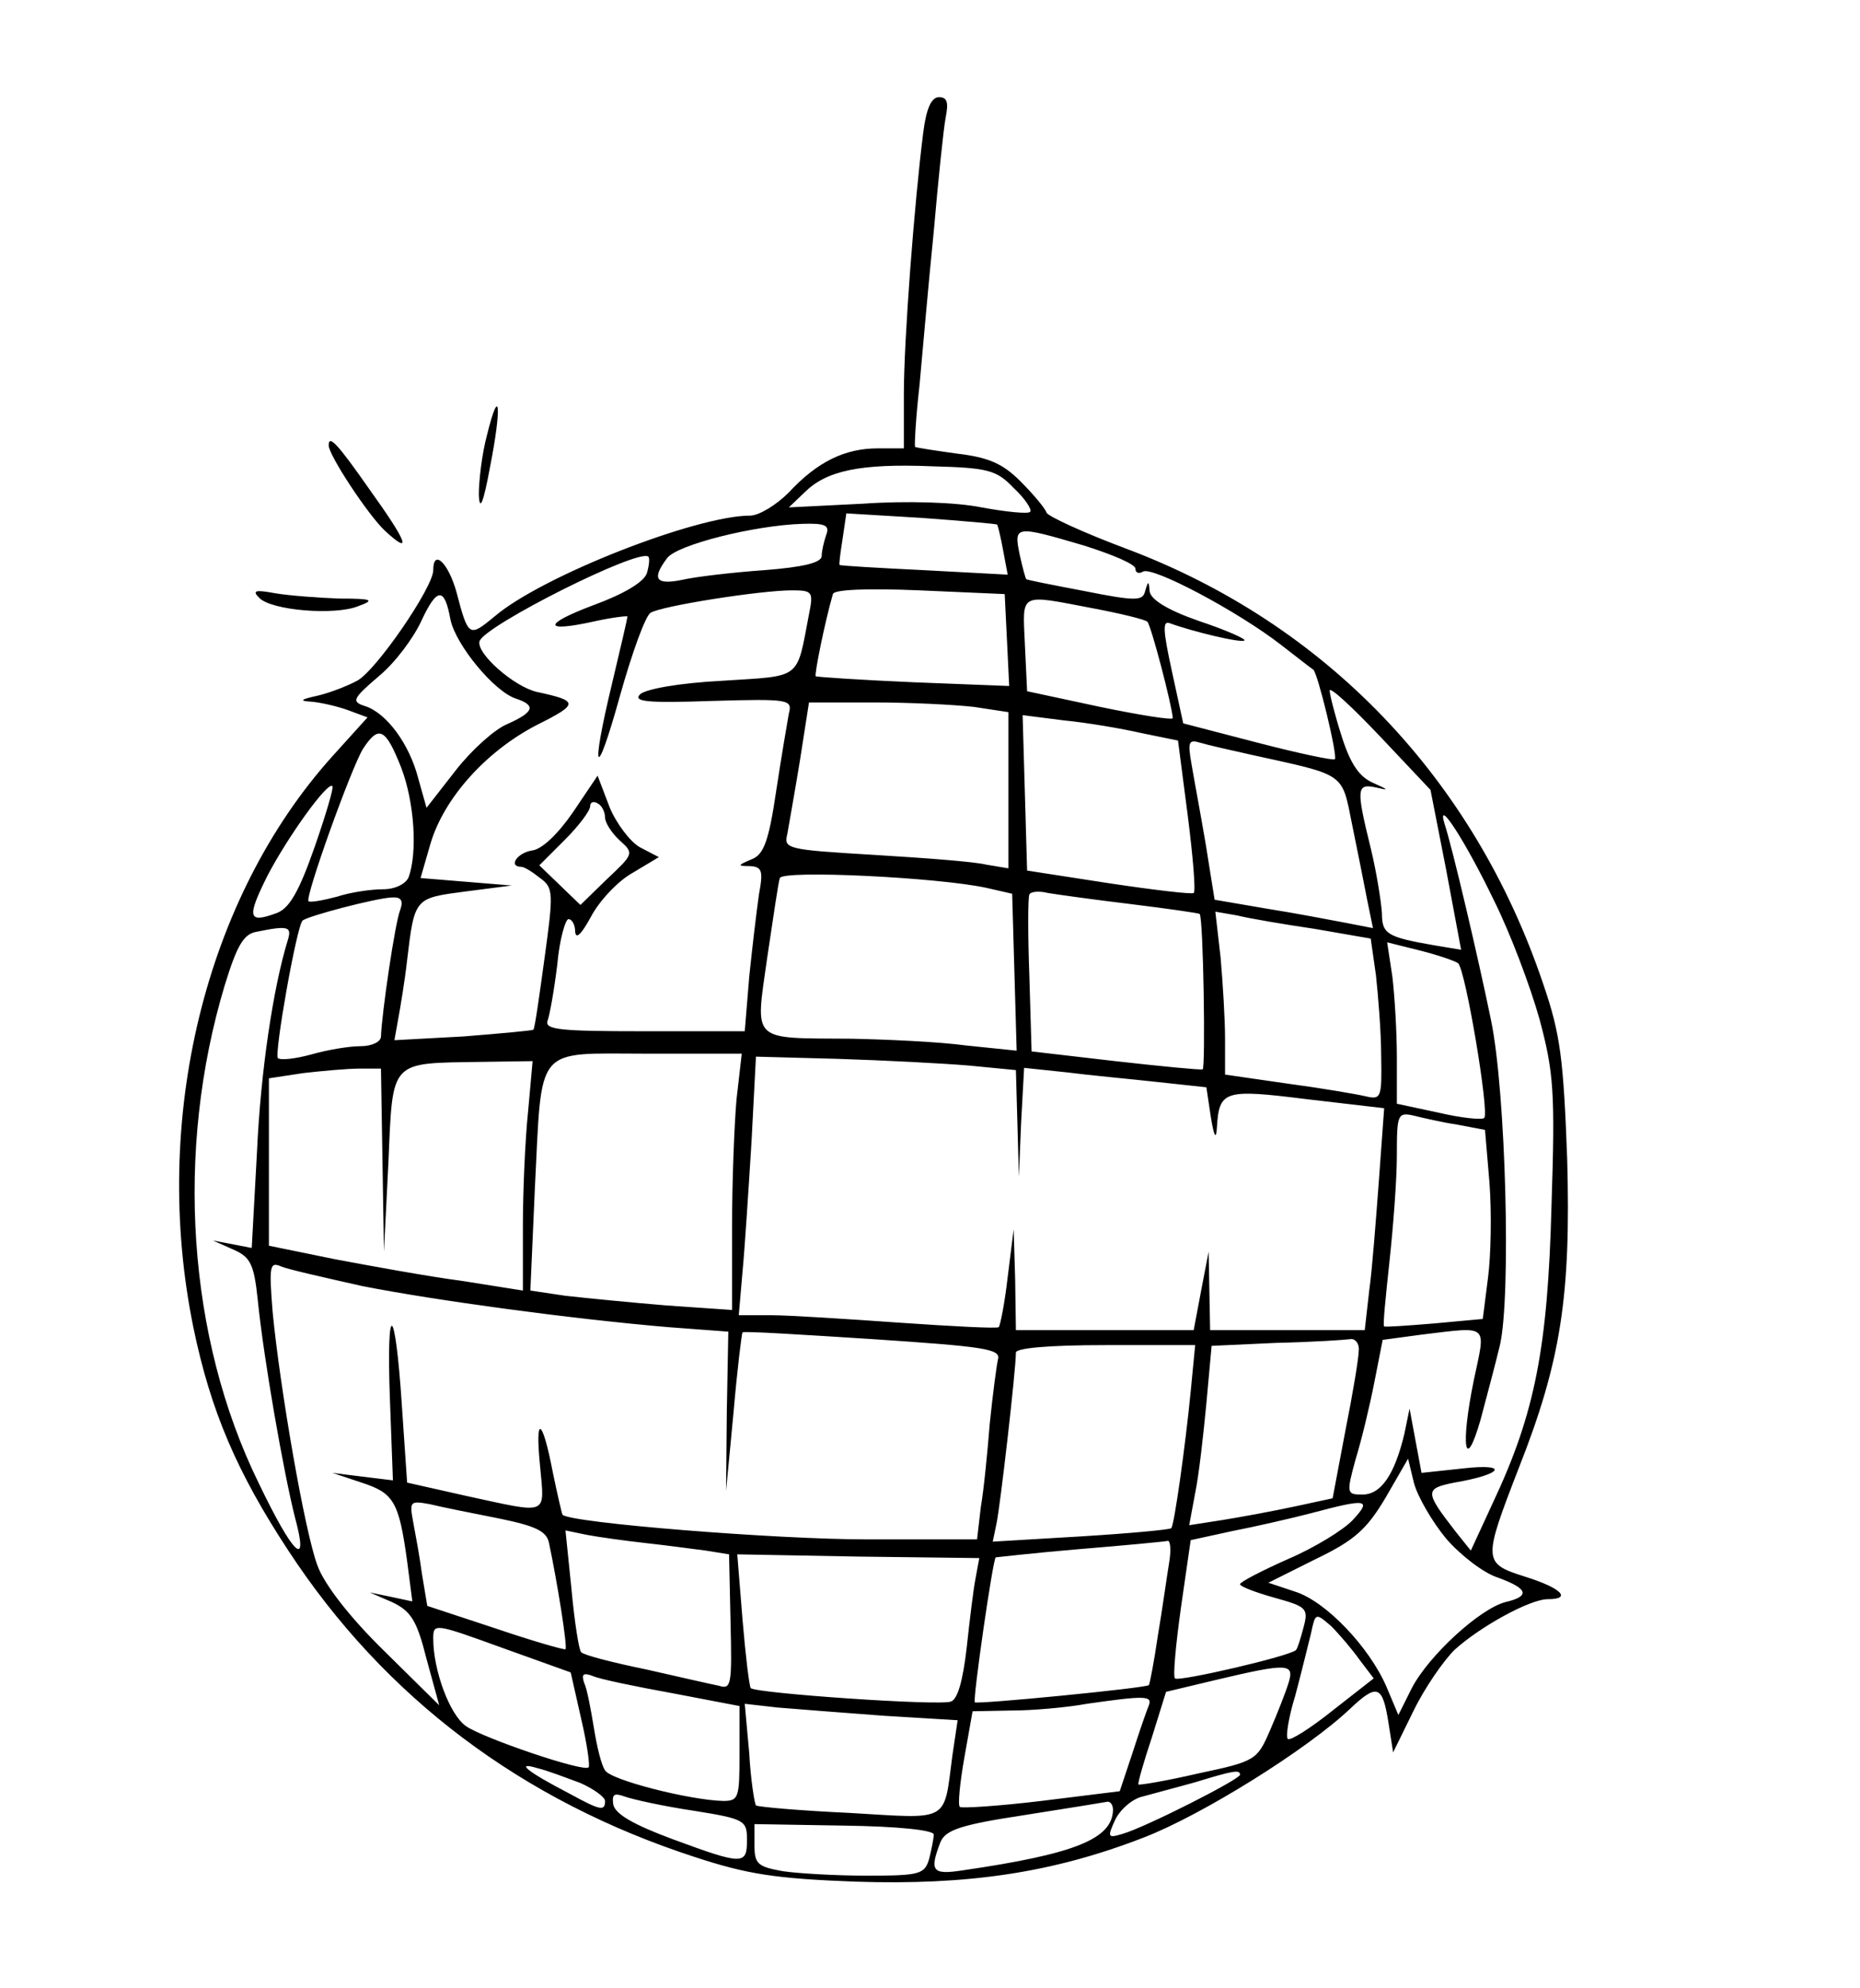 <?xml version="1.0" standalone="no"?>
<!DOCTYPE svg PUBLIC "-//W3C//DTD SVG 20010904//EN"
 "http://www.w3.org/TR/2001/REC-SVG-20010904/DTD/svg10.dtd">
<svg version="1.0" xmlns="http://www.w3.org/2000/svg"
 width="249pt" height="266pt" viewBox="0 0 249 266"
 preserveAspectRatio="xMidYMid meet">
<g transform="translate(0,266) scale(0.1,-0.1)"
fill="#000000" stroke="none">
<path d="M1236 2483 c-12 -94 -26 -279 -26 -350 l0 -73 -35 0 c-44 0 -81 -18
-119 -59 -17 -17 -40 -31 -52 -31 -72 0 -279 -81 -342 -135 -34 -28 -35 -28
-51 33 -11 39 -31 58 -31 29 0 -23 -77 -135 -102 -148 -13 -7 -36 -16 -53 -20
-23 -5 -25 -7 -8 -8 12 -1 34 -6 48 -11 l27 -10 -47 -52 c-171 -190 -243 -487
-186 -765 23 -111 58 -193 127 -298 129 -197 313 -335 544 -410 70 -23 108
-29 215 -33 151 -5 265 12 386 59 78 30 219 118 276 172 37 35 44 32 52 -20
l6 -38 27 55 c15 31 40 67 55 82 34 31 101 68 125 68 33 0 18 15 -30 30 -57
18 -57 21 -9 145 57 144 70 232 65 414 -5 134 -9 167 -32 234 -93 276 -292
483 -559 583 -56 21 -104 43 -106 48 -2 6 -18 25 -35 42 -24 24 -43 32 -85 37
-29 4 -55 8 -56 9 -1 2 1 39 6 83 4 44 12 136 19 205 6 69 13 137 16 153 4 20
2 27 -9 27 -10 0 -17 -15 -21 -47z m121 -476 c15 -14 25 -29 22 -32 -3 -3 -32
0 -65 6 -34 7 -101 9 -158 5 l-100 -5 21 20 c29 29 74 39 171 35 75 -2 86 -5
109 -29z m-22 -49 c1 -2 5 -18 8 -35 l6 -32 -112 6 c-62 3 -113 6 -113 7 -1 1
1 16 4 35 l5 34 100 -6 c55 -4 101 -8 102 -9z m-229 -14 c-3 -9 -6 -21 -6 -28
0 -9 -25 -15 -77 -19 -43 -3 -93 -9 -110 -13 -35 -7 -41 1 -20 29 13 18 117
44 181 46 31 1 37 -2 32 -15z m345 -14 c38 -12 69 -25 69 -31 0 -6 5 -7 10 -4
12 8 127 -53 185 -98 22 -17 41 -32 43 -33 6 -4 33 -116 29 -120 -2 -2 -49 8
-103 22 l-100 26 -15 69 c-12 55 -13 69 -3 65 30 -11 96 -27 100 -23 2 2 -25
14 -61 26 -43 15 -65 29 -66 40 -1 14 -2 14 -6 0 -3 -13 -11 -14 -81 0 -42 8
-78 15 -78 16 -1 0 -5 15 -9 33 -8 39 -6 39 86 12z m-585 -37 c-4 -12 -31 -28
-72 -43 -69 -26 -67 -37 4 -21 23 5 42 7 42 6 0 -2 -9 -41 -20 -87 -30 -124
-23 -138 10 -19 16 57 34 107 41 111 14 9 147 30 189 30 28 0 29 -2 23 -32
-17 -89 -9 -82 -116 -89 -58 -3 -102 -11 -110 -18 -10 -10 9 -12 96 -9 104 3
108 2 103 -17 -2 -11 -10 -58 -17 -104 -10 -68 -17 -85 -33 -91 -19 -8 -19 -9
-2 -9 16 -1 18 -6 12 -38 -3 -21 -9 -71 -13 -110 l-6 -73 -135 0 c-112 0 -133
2 -129 14 3 8 9 42 13 75 3 34 11 61 15 61 5 0 9 -8 9 -17 1 -11 9 -2 21 20
11 21 36 48 56 59 l35 21 -25 13 c-13 7 -32 32 -41 54 l-16 42 -33 -49 c-20
-29 -41 -49 -54 -51 -21 -3 -33 -22 -15 -22 4 0 15 -7 25 -15 18 -13 18 -20 6
-107 -7 -51 -13 -94 -15 -96 -1 -1 -43 -5 -94 -9 l-92 -5 5 28 c3 16 9 52 12
79 10 84 10 83 78 92 l62 8 -61 5 -61 5 13 45 c18 62 75 125 143 160 56 28 56
32 0 44 -31 7 -82 52 -77 68 7 21 214 125 226 113 2 -2 1 -12 -2 -22z m482
-89 l3 -62 -128 5 c-70 3 -129 7 -131 8 -2 2 12 72 23 110 1 6 45 8 116 5
l114 -5 3 -61z m-745 27 c7 -34 59 -97 88 -106 27 -9 24 -18 -12 -34 -17 -7
-48 -35 -69 -62 l-39 -50 -11 39 c-12 47 -43 88 -71 97 -19 6 -17 10 18 40 22
18 47 52 57 74 21 45 31 46 39 2z m860 15 c37 -7 70 -15 73 -18 5 -5 33 -112
34 -129 0 -3 -44 4 -97 15 l-98 21 -3 63 c-3 70 -9 67 91 48z m473 -350 l20
-107 -36 6 c-63 11 -70 15 -70 43 -1 15 -7 54 -15 87 -20 81 -19 87 8 81 17
-4 16 -3 -4 6 -19 8 -31 25 -43 63 -9 28 -16 56 -16 61 1 5 31 -23 68 -62 l67
-71 21 -107z m-632 218 l46 -7 0 -105 0 -104 -30 5 c-16 4 -84 9 -150 13 -117
7 -121 8 -116 28 2 12 10 56 17 99 l12 77 87 0 c48 0 108 -3 134 -6z m224 -35
l49 -10 13 -100 c7 -55 11 -102 8 -104 -2 -2 -53 4 -113 13 l-110 17 -3 104
-3 104 55 -7 c31 -3 78 -11 104 -17z m-991 -46 c18 -47 22 -114 10 -147 -4 -9
-18 -16 -34 -16 -16 0 -44 -4 -62 -10 -19 -5 -36 -8 -38 -6 -5 5 57 178 73
204 21 32 30 28 51 -25z m1138 17 c127 -28 121 -23 135 -93 7 -34 16 -79 20
-100 l8 -39 -36 7 c-21 4 -68 13 -106 19 l-70 12 -12 75 c-7 41 -16 89 -19
107 -5 29 -4 33 12 28 10 -3 41 -10 68 -16z m-1254 -124 c-21 -60 -34 -82 -51
-88 -38 -14 -40 -6 -12 50 27 52 81 127 87 120 2 -2 -9 -39 -24 -82z m389 40
c0 -7 9 -21 20 -31 19 -17 18 -18 -17 -51 l-36 -35 -28 27 -27 26 34 34 c19
19 34 39 34 45 0 6 5 7 10 4 6 -3 10 -12 10 -19z m1190 -111 c22 -44 49 -116
61 -159 19 -71 21 -97 16 -250 -5 -189 -22 -277 -78 -396 l-30 -65 -20 25
c-42 54 -42 58 -2 66 65 11 74 26 12 19 l-56 -6 -8 43 -8 43 -7 -34 c-13 -54
-31 -81 -56 -81 -21 0 -22 1 -9 48 8 26 19 72 25 103 l11 56 52 7 c92 11 86
15 70 -61 -18 -88 -12 -126 9 -53 8 30 20 75 26 100 15 65 8 339 -12 435 -17
83 -52 232 -62 262 -12 39 28 -23 66 -102z m-680 17 l35 -8 3 -105 3 -105 -68
7 c-37 5 -106 8 -153 9 -136 1 -129 -6 -113 108 8 53 15 102 17 107 4 11 211
1 276 -13z m195 -22 c49 -6 90 -12 91 -13 5 -5 8 -207 4 -208 -3 -1 -55 4
-117 11 l-112 13 -3 101 c-2 55 -2 104 0 109 2 4 13 5 25 2 12 -2 62 -9 112
-15z m-979 -7 c-7 -16 -25 -140 -26 -170 0 -7 -12 -13 -27 -13 -16 0 -45 -5
-66 -11 -22 -6 -41 -8 -45 -5 -5 6 25 176 33 184 6 6 98 30 119 31 13 1 16 -4
12 -16z m1224 -26 l75 -13 7 -49 c3 -28 7 -76 7 -109 1 -55 0 -58 -21 -53 -13
3 -60 11 -105 17 l-83 12 0 48 c0 26 -3 75 -6 109 l-7 61 29 -5 c16 -4 63 -12
104 -18z m-1375 -16 c-19 -62 -36 -173 -41 -283 l-7 -128 -26 5 -26 5 27 -12
c23 -10 28 -19 33 -67 8 -80 35 -233 50 -292 19 -70 -2 -51 -49 47 -95 194
-112 444 -45 666 16 52 25 68 42 71 44 9 48 7 42 -12z m1567 -30 c10 -9 42
-200 35 -207 -3 -3 -31 0 -61 7 l-56 12 0 62 c0 34 -3 83 -6 108 l-7 46 44
-11 c24 -6 47 -14 51 -17z m-966 -182 c-3 -34 -6 -111 -6 -172 l0 -110 -87 6
c-49 4 -109 10 -136 13 l-47 7 6 136 c10 195 -2 181 150 181 l127 0 -7 -61z
m312 45 l62 -6 2 -71 2 -72 3 73 4 73 57 -6 c31 -4 86 -9 122 -13 l65 -7 6
-40 c4 -25 7 -31 8 -15 3 51 9 53 121 39 l103 -12 -7 -96 c-4 -53 -9 -120 -13
-148 l-6 -53 -103 0 -104 0 -1 53 -1 52 -10 -52 -10 -53 -119 0 -119 0 -1 68
-2 67 -8 -64 c-4 -35 -10 -65 -12 -67 -2 -2 -61 1 -133 6 -71 5 -148 10 -172
10 l-43 0 5 58 c3 31 8 109 12 173 l6 115 111 -3 c62 -2 140 -6 175 -9z m-591
-61 c-4 -38 -7 -107 -7 -154 l0 -86 -82 13 c-46 6 -122 20 -170 29 l-88 18 0
112 0 112 46 7 c26 3 60 6 75 6 l29 0 2 -122 2 -123 6 120 c6 138 1 132 124
134 l69 1 -6 -67z m1244 -18 l37 -7 6 -71 c3 -40 2 -97 -2 -127 l-7 -55 -65
-6 c-36 -3 -66 -5 -67 -4 -2 1 2 39 7 86 5 46 10 110 10 143 0 55 1 58 23 53
12 -3 38 -9 58 -12z m-1466 -216 c96 -19 280 -44 410 -55 l80 -6 -2 -107 -1
-106 10 105 c5 58 11 106 12 107 1 2 80 -3 174 -9 149 -10 172 -13 168 -27 -2
-9 -7 -47 -11 -86 -3 -38 -8 -89 -12 -112 l-5 -43 -147 0 c-122 0 -397 22
-408 33 -1 2 -7 28 -13 57 -14 73 -24 78 -17 8 6 -67 13 -64 -98 -40 l-80 18
-7 103 c-9 138 -21 144 -16 8 l4 -108 -41 5 -40 5 39 -13 c43 -14 50 -25 61
-105 l7 -54 -28 6 -29 6 30 -13 c25 -12 33 -24 46 -76 l17 -62 -74 73 c-46 45
-80 89 -89 114 -17 45 -50 236 -60 339 -5 63 -4 68 12 61 10 -4 59 -15 108
-26z m1334 -86 c0 -10 -8 -58 -18 -108 l-17 -90 -51 -11 c-28 -6 -71 -14 -96
-18 l-45 -7 8 43 c5 24 11 78 15 120 l7 77 87 4 c47 1 92 4 99 5 6 1 12 -6 11
-15z m-225 -55 c-7 -72 -22 -179 -26 -183 -2 -2 -56 -7 -121 -11 l-118 -7 5
24 c5 23 26 206 26 229 0 6 44 10 120 10 l120 0 -6 -62z m342 -197 c19 -22 50
-46 69 -52 41 -15 44 -25 10 -33 -34 -9 -102 -71 -125 -115 l-18 -36 -16 38
c-23 53 -81 114 -122 127 l-36 12 64 32 c52 25 68 40 93 82 l30 52 8 -33 c5
-18 24 -51 43 -74z m-1268 27 c49 -10 64 -17 67 -33 11 -52 25 -139 22 -142
-2 -1 -44 11 -94 28 l-91 30 -7 42 c-3 23 -9 55 -12 71 -5 27 -4 28 23 23 16
-4 57 -12 92 -19z m1143 -2 c-12 -13 -51 -37 -86 -52 -36 -16 -65 -31 -65 -34
0 -3 21 -11 46 -18 43 -12 46 -14 39 -40 -4 -15 -8 -28 -10 -30 -7 -8 -158
-43 -162 -38 -3 2 1 45 8 95 l13 90 55 12 c31 6 79 17 106 24 75 20 82 19 56
-9z m-946 -31 c28 -3 64 -8 80 -10 l31 -5 2 -91 c2 -83 1 -90 -15 -85 -10 2
-54 12 -98 22 -44 9 -83 19 -87 23 -3 3 -9 41 -13 85 l-8 78 29 -6 c16 -3 52
-8 79 -11z m700 -27 c-3 -18 -9 -62 -15 -97 -5 -35 -11 -65 -12 -66 -4 -4
-230 -26 -233 -23 -3 3 24 191 28 194 1 0 52 6 112 11 61 5 114 10 118 11 4 1
5 -13 2 -30z m-259 -20 c-3 -15 -8 -57 -12 -94 -5 -43 -12 -68 -21 -71 -15 -6
-261 11 -268 18 -2 3 -7 44 -11 92 l-7 87 162 -3 162 -2 -5 -27z m514 -109
l19 -25 -55 -43 c-30 -24 -57 -41 -60 -38 -3 3 1 29 10 58 8 30 17 67 21 83 6
28 6 28 27 10 11 -11 28 -31 38 -45z m-1042 -79 c8 -34 12 -63 10 -65 -6 -7
-141 39 -164 55 -22 15 -44 75 -44 117 0 21 1 21 92 -12 l92 -33 14 -62z m947
48 c-4 -13 -15 -41 -25 -64 -17 -39 -19 -41 -95 -57 -43 -10 -79 -16 -81 -15
-1 2 7 30 18 63 l19 61 67 16 c97 23 105 22 97 -4z m-824 -14 l89 -17 0 -63
c0 -60 -1 -64 -22 -64 -44 1 -151 28 -158 41 -5 7 -11 32 -15 57 -4 24 -9 52
-13 60 -4 12 -1 14 12 9 9 -4 57 -14 107 -23z m637 -16 c-3 -7 -13 -36 -22
-64 l-17 -51 -105 -13 c-58 -7 -107 -10 -109 -8 -3 2 0 32 6 66 l11 62 52 1
c28 0 74 4 101 9 77 11 88 11 83 -2z m-355 -14 l99 -6 -7 -47 c-12 -91 -2 -85
-138 -77 -66 3 -122 8 -125 10 -2 3 -7 34 -9 70 l-6 66 44 -5 c24 -2 88 -7
142 -11z m-406 -90 c18 -8 33 -19 33 -24 0 -14 -6 -13 -48 10 -56 29 -73 43
-43 34 13 -3 39 -13 58 -20z m883 11 c0 -6 -126 -70 -157 -79 -20 -6 -21 -5
-10 19 7 14 23 28 37 31 14 4 45 12 70 19 52 16 60 17 60 10z m-732 -48 c69
-11 72 -13 72 -39 0 -34 -5 -34 -100 1 -51 19 -76 33 -79 46 -2 14 1 16 15 11
11 -4 52 -13 92 -19z m562 1 c-1 -39 -51 -59 -202 -81 -40 -6 -44 -1 -29 38 7
16 26 23 112 36 57 9 107 17 112 18 4 0 7 -5 7 -11z m-240 -33 c0 -5 -3 -20
-6 -32 -6 -21 -12 -23 -83 -23 -42 0 -93 3 -113 6 -34 6 -38 10 -38 35 l0 28
120 -2 c72 -1 120 -6 120 -12z"/>
<path d="M652 2078 c-7 -26 -11 -62 -11 -80 1 -23 6 -12 15 37 16 81 13 112
-4 43z"/>
<path d="M440 2064 c0 -13 52 -92 75 -114 38 -35 30 -15 -21 56 -42 60 -54 73
-54 58z"/>
<path d="M347 1860 c16 -17 102 -24 133 -11 22 8 19 10 -26 10 -28 1 -67 4
-85 7 -27 5 -32 4 -22 -6z"/>
</g>
</svg>
